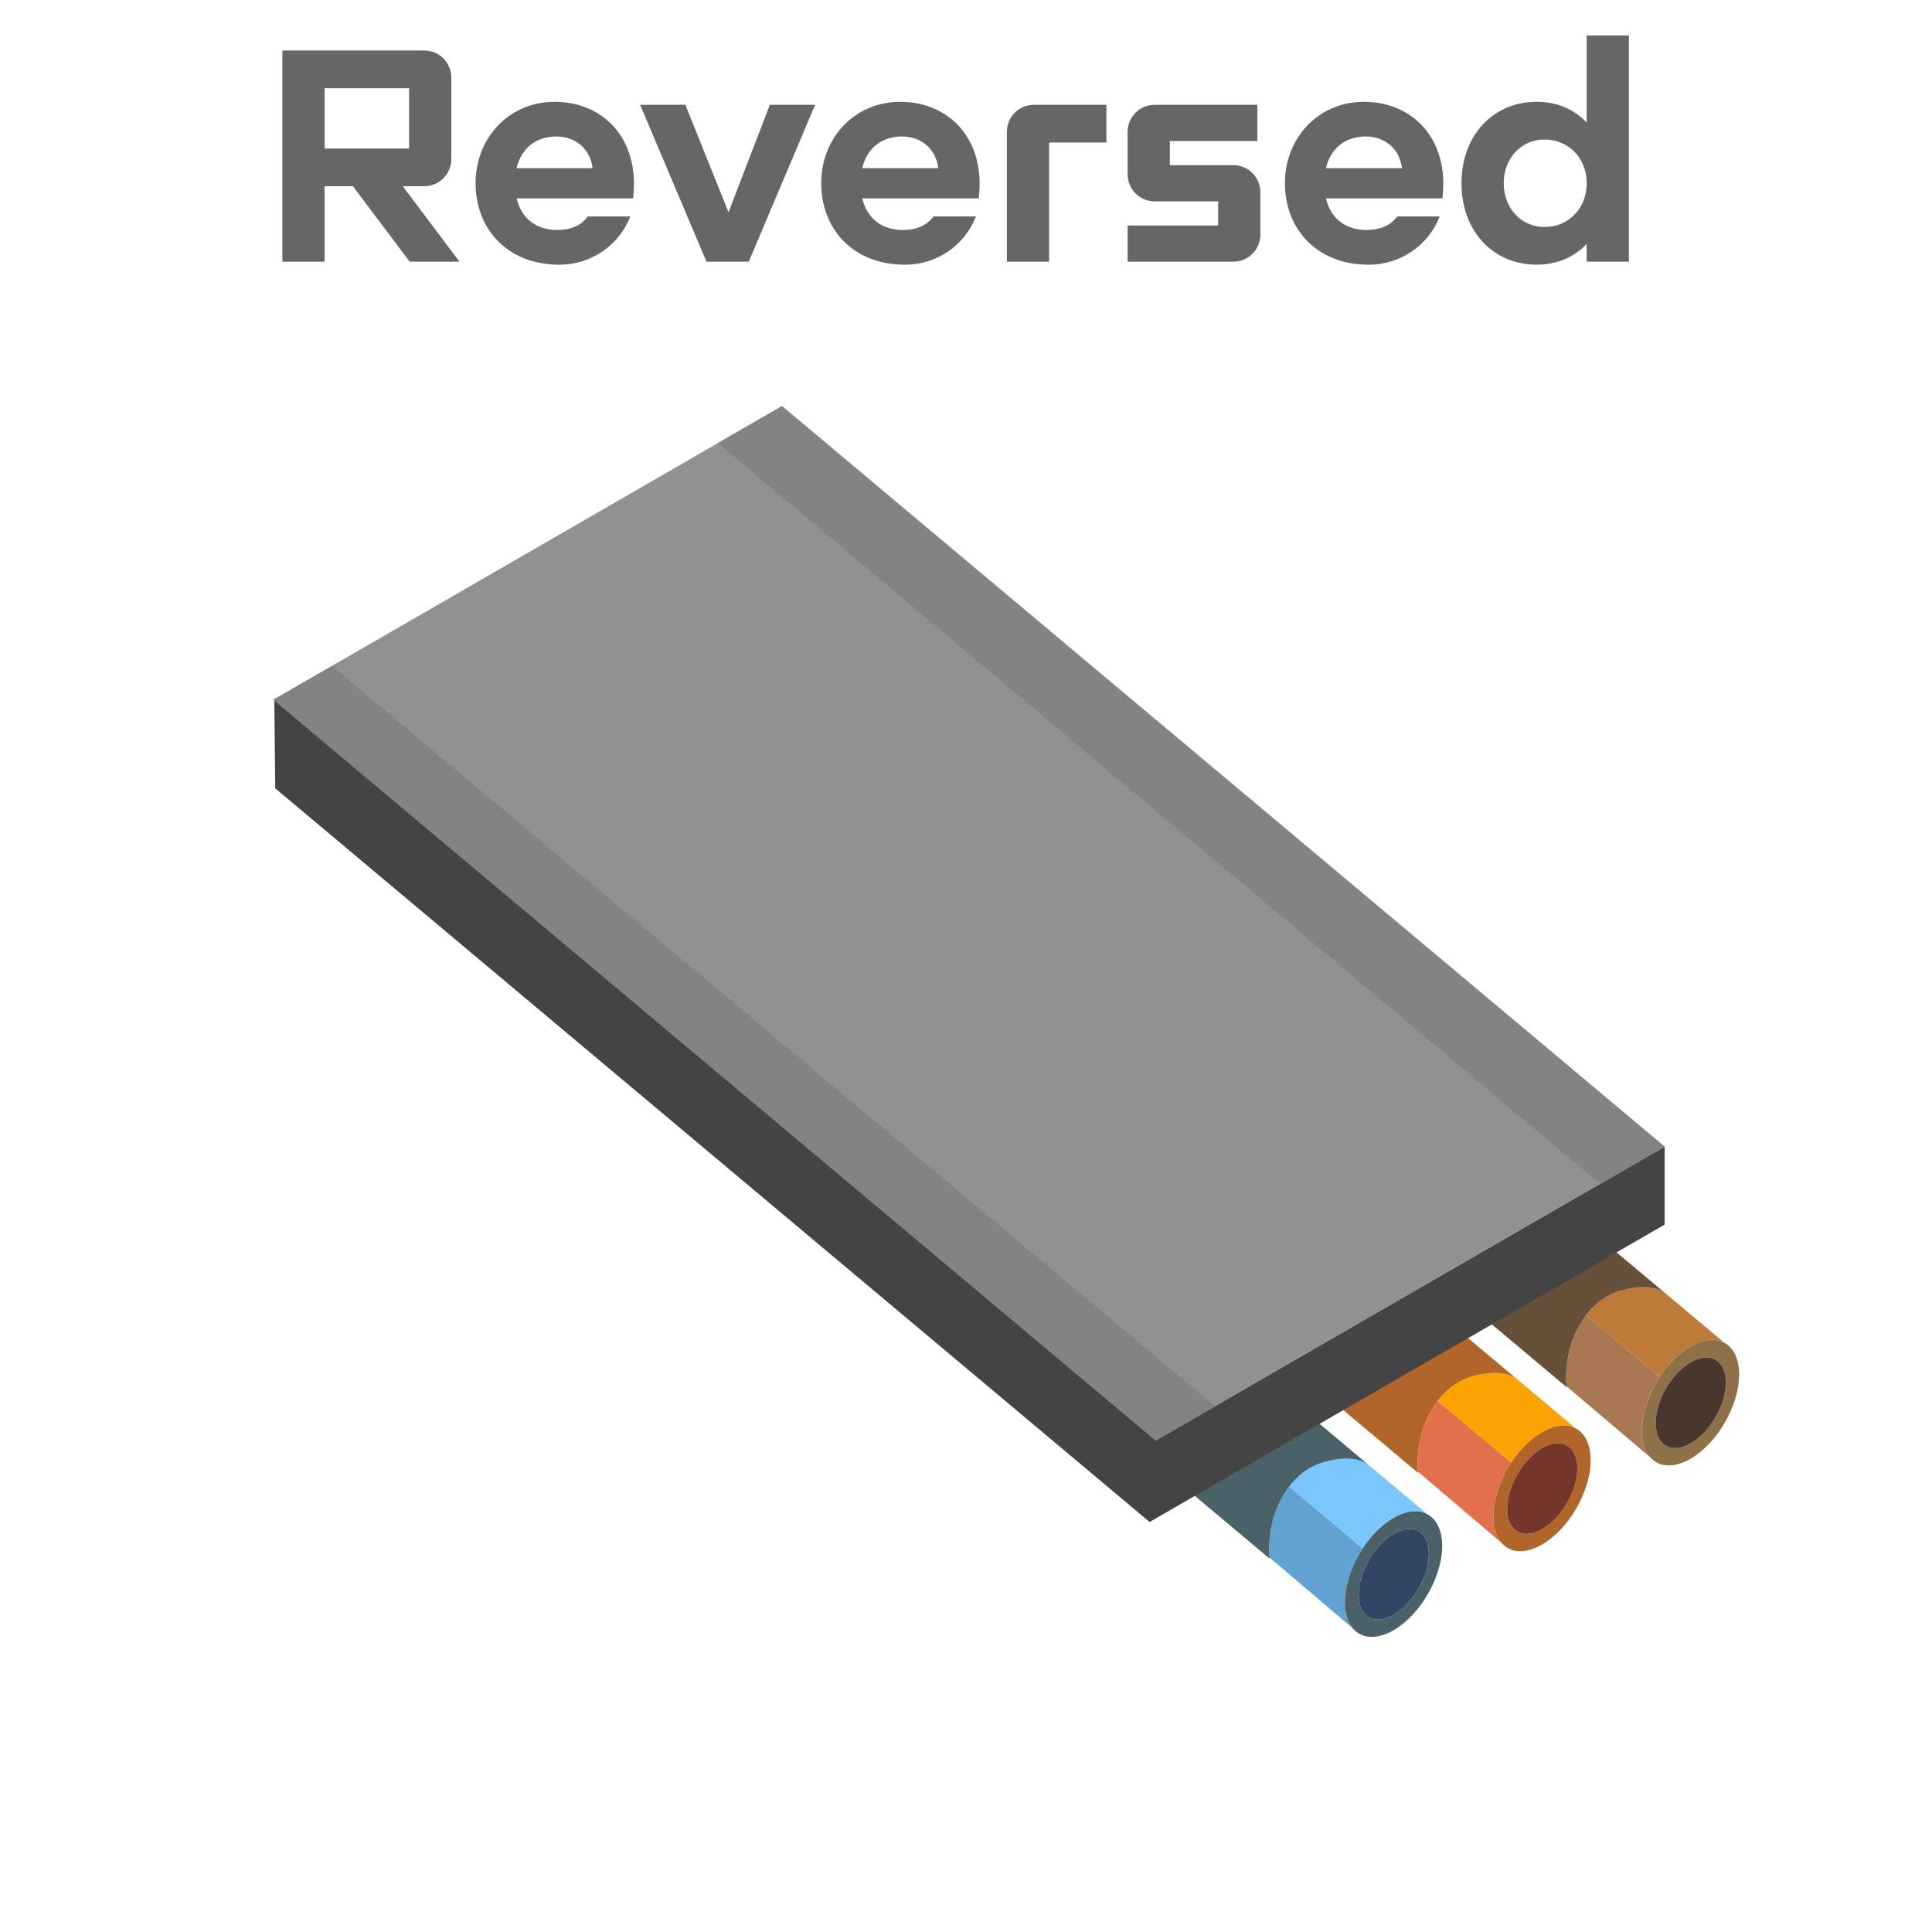 <svg xmlns="http://www.w3.org/2000/svg" xml:space="preserve" fill-rule="evenodd" stroke-linejoin="round" stroke-miterlimit="2" clip-rule="evenodd" viewBox="0 0 64 64">
  <g id="blue">
    <path fill="#61a2d3" d="m42.706 49.246 2.437 2.046c-.361.55-.592 1.202-.592 1.782 0 .379.098.675.268.872l-2.765-2.353c-.069-.879.186-1.738.652-2.347Z"/>
    <path fill="#7ac6ff" d="m45.371 48.557 1.85 1.551-.023.013c-.281-.11-.641-.066-1.036.162-.386.223-.742.586-1.019 1.009l-2.439-2.045c.304-.397.697-.689 1.149-.813.875-.249 1.308-.034 1.457.072.031.023.05.042.061.051Z"/>
    <path fill="#4a6168" d="M42.057 51.63c-.13-1.464.638-2.878 1.796-3.196 1.119-.318 1.516.123 1.516.123L43.7 47.155l-4.134 2.386 2.491 2.089Zm4.105-1.347c.889-.513 1.612-.096 1.612.93 0 1.027-.723 2.278-1.612 2.791-.889.514-1.611.097-1.611-.93 0-1.027.722-2.277 1.611-2.791Zm.008.524c-.641.371-1.162 1.273-1.162 2.014 0 .741.521 1.042 1.162.672.641-.371 1.162-1.273 1.162-2.014 0-.741-.521-1.042-1.162-.672Z"/>
    <path fill="#324565" d="M46.17 50.807c.641-.37 1.162-.069 1.162.672 0 .741-.521 1.643-1.162 2.014-.641.37-1.162.069-1.162-.672 0-.741.521-1.643 1.162-2.014Z"/>
  </g>
  <g id="orange">
    <path fill="#e3704a" d="m47.624 46.406 2.437 2.046c-.36.55-.592 1.202-.592 1.782 0 .379.1.675.268.872l-2.763-2.353c-.069-.879.184-1.738.65-2.347Z"/>
    <path fill="#fca303" d="m50.289 45.717 1.851 1.551-.022.013c-.28-.11-.643-.066-1.036.162-.388.223-.742.586-1.021 1.009l-2.437-2.045c.302-.397.695-.689 1.147-.813.875-.249 1.31-.034 1.457.072a.589.589 0 0 1 .061.051Z"/>
    <path fill="#b26528" d="M46.976 48.79c-.129-1.464.639-2.878 1.795-3.196 1.121-.318 1.518.123 1.518.123l-1.671-1.402-4.131 2.386 2.489 2.089Zm4.106-1.347c.889-.513 1.61-.097 1.61.93 0 1.027-.721 2.278-1.61 2.791-.891.514-1.613.097-1.613-.93 0-1.027.722-2.278 1.613-2.791Zm.006.524c-.641.371-1.162 1.273-1.162 2.014 0 .741.521 1.042 1.162.672.643-.371 1.164-1.273 1.164-2.014 0-.741-.521-1.042-1.164-.672Z"/>
  </g>
  <g id="brown">
    <path fill="#aa7850" d="m54.658 48.267-2.765-2.344c-.071-.882.182-1.745.65-2.357l2.438 2.046c-.362.55-.591 1.202-.591 1.782 0 .38.097.677.268.873Z"/>
    <path fill="#be7a38" d="m54.981 45.612-2.439-2.045c.304-.397.696-.689 1.149-.813.875-.249 1.309-.034 1.458.072.03.023.049.042.06.051l1.851 1.551-.024.013c-.28-.11-.641-.066-1.036.162-.387.223-.742.586-1.019 1.009Z"/>
    <path fill="#66503a" d="M51.896 45.95c-.131-1.464.637-2.878 1.795-3.196 1.119-.319 1.518.123 1.518.123l-1.672-1.402-4.132 2.386 2.491 2.089Z"/>
    <path fill="#8f7148" d="M56 44.603c.889-.513 1.612-.097 1.612.93 0 1.027-.723 2.278-1.612 2.791-.888.514-1.61.097-1.61-.93 0-1.027.722-2.278 1.61-2.791Zm.008.524c-.642.371-1.162 1.273-1.162 2.014 0 .741.52 1.042 1.162.672.641-.371 1.162-1.273 1.162-2.014 0-.741-.521-1.042-1.162-.672Z"/>
    <path fill="#49362f" d="M56.008 45.127c.641-.37 1.162-.069 1.162.672 0 .741-.521 1.643-1.162 2.014-.642.37-1.162.069-1.162-.672 0-.741.52-1.643 1.162-2.014Z"/>
    <path fill="#74352a" d="M51.088 47.967c.643-.37 1.164-.069 1.164.672 0 .741-.521 1.643-1.164 2.014-.641.37-1.162.069-1.162-.672 0-.741.521-1.643 1.162-2.014Z"/>
  </g>
  <g id="grey" fill-rule="nonzero">
    <path fill="#444" d="m9.118 26.115 28.964 24.303 17.062-9.851v-2.588L38.32 47.692 9.086 23.162l.032 2.953Z"/>
    <path fill="#929191" d="m9.086 23.162 29.234 24.53 16.824-9.713-29.234-24.53-16.824 9.713Z"/>
    <path fill="#838383" d="m23.779 14.679 29.234 24.547 2.131-1.231-29.26-24.531-2.105 1.215ZM9.052 23.182l29.235 24.546 1.969-1.137-29.26-24.531-1.944 1.122Z"/>
  </g>
  <g id="Reversed_Text" enable-background="new    ">
	<path display="inline" fill="#666666" d="M13.572,8.669L11.692,6.17h-0.939v2.499H9.354V1.673h4.697c0.5,0,0.899,0.399,0.899,0.899v2.698
		c0,0.5-0.399,0.899-0.899,0.899h-0.709l1.879,2.499H13.572z M10.753,2.922v1.999h2.799V2.922H10.753z"/>
	<path display="inline" fill="#666666" d="M20.971,6.57h-3.858c0.15,0.64,0.62,1.049,1.349,1.049c0.41,0,0.78-0.13,1.009-0.449h1.41
		c-0.38,0.97-1.31,1.599-2.349,1.599c-1.739,0-2.778-1.199-2.778-2.698s1.1-2.698,2.619-2.698
		C19.981,3.372,21.211,4.602,20.971,6.57z M17.113,5.57h2.519c-0.08-0.649-0.58-1.049-1.199-1.049
		C17.733,4.522,17.263,4.931,17.113,5.57z"/>
	<path display="inline" fill="#666666" d="M25.502,3.472h1.5l-2.199,5.197h-1.399l-2.199-5.197h1.499l1.429,3.559L25.502,3.472z"/>
	<path display="inline" fill="#666666" d="M32.421,6.57h-3.858c0.15,0.64,0.62,1.049,1.349,1.049c0.41,0,0.78-0.13,1.009-0.449h1.41
		c-0.38,0.97-1.31,1.599-2.349,1.599c-1.739,0-2.778-1.199-2.778-2.698s1.1-2.698,2.619-2.698
		C31.432,3.372,32.661,4.602,32.421,6.57z M28.563,5.57h2.519c-0.08-0.649-0.58-1.049-1.199-1.049
		C29.183,4.522,28.713,4.931,28.563,5.57z"/>
	<path display="inline" fill="#666666" d="M33.354,8.669V4.371c0-0.499,0.399-0.899,0.899-0.899h2.398v1.249h-1.898v3.948H33.354z"/>
	<path display="inline" fill="#666666" d="M37.354,8.669V7.47h2.999v-0.8h-2.1c-0.499,0-0.899-0.399-0.899-0.899V4.371c0-0.499,0.4-0.899,0.899-0.899
		h3.398v1.199h-2.898v0.8h2.099c0.5,0,0.899,0.399,0.899,0.899V7.77c0,0.5-0.399,0.899-0.899,0.899H37.354z"/>
	<path display="inline" fill="#666666" d="M47.781,6.57h-3.857c0.149,0.64,0.619,1.049,1.349,1.049c0.41,0,0.78-0.13,1.01-0.449h1.409
		c-0.38,0.97-1.31,1.599-2.349,1.599c-1.739,0-2.778-1.199-2.778-2.698s1.1-2.698,2.618-2.698
		C46.792,3.372,48.021,4.602,47.781,6.57z M43.924,5.57h2.519c-0.08-0.649-0.58-1.049-1.199-1.049
		C44.543,4.522,44.073,4.931,43.924,5.57z"/>
	<path display="inline" fill="#666666" d="M52.562,1.173h1.398v7.496h-1.398v-0.59c-0.42,0.45-1,0.689-1.659,0.689c-1.42,0-2.489-1.089-2.489-2.698
		s1.069-2.698,2.489-2.698c0.659,0,1.239,0.239,1.659,0.689V1.173z M52.562,6.07c0-0.829-0.601-1.449-1.399-1.449
		c-0.77,0-1.35,0.62-1.35,1.449c0,0.83,0.58,1.449,1.35,1.449C51.962,7.52,52.562,6.901,52.562,6.07z"/>
  </g>
</svg>
